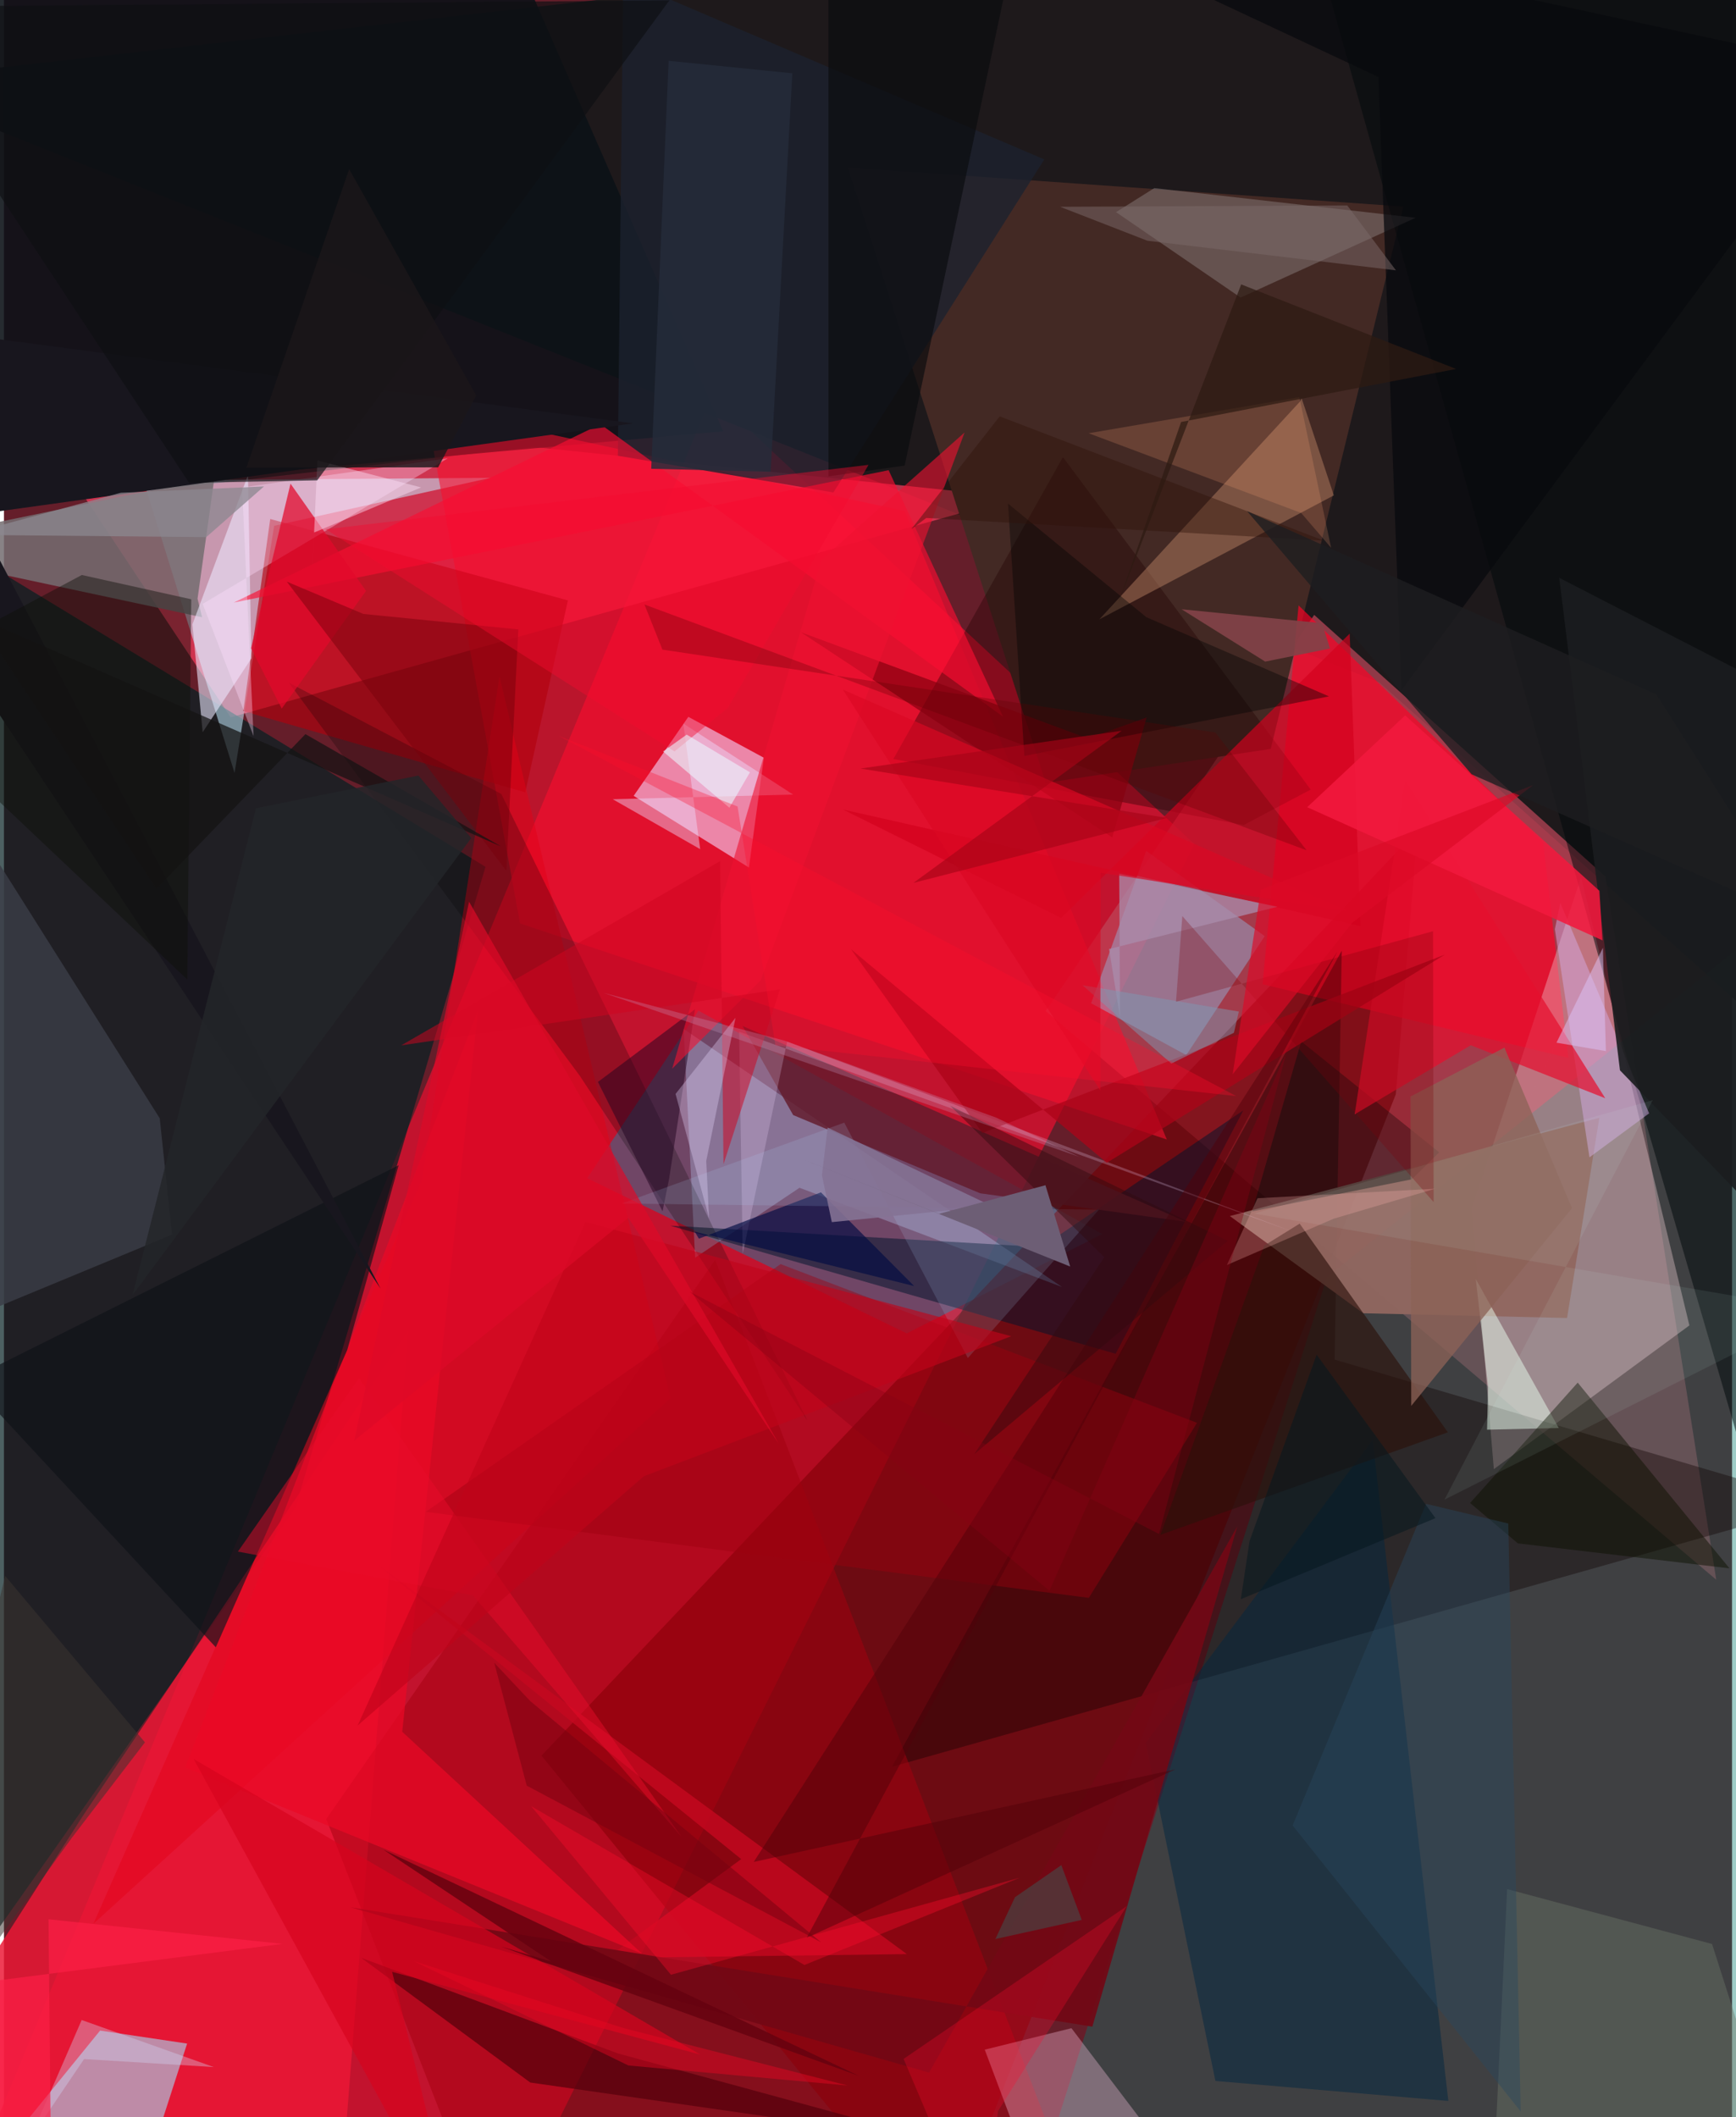 <svg xmlns="http://www.w3.org/2000/svg" width="228" height="278" viewBox="0 0 836 1024"><path fill="#651e2a" d="M0 0h836v1024H0z"/><path fill="#d9112f" fill-opacity=".796" d="M575.927 408.256l-233.47-217.179-359.396 866.855L238.146 1086z"/><path fill="#1e1a1c" fill-opacity=".988" d="M834.594-62L-62 39.459l727.442 290.655L898 537.614z"/><path fill="#bb4758" fill-opacity=".714" d="M503.974 489.002l129.878-191.61 140.899 126.587 53.602 340.087z"/><path fill="#fd3e60" fill-opacity=".686" d="M255.408 216.11L39.346 240.957l70.33 106.006 380.276-106.392z"/><path fill="#476183" fill-opacity=".667" d="M436.763 644.92l-154.612-75.036 53.814-81.078L531.344 596.85z"/><path fill="#052022" fill-opacity=".71" d="M-62 239.94l294.967 179.306-91.909 309.789-163.561 231.863z"/><path fill="#00766a" fill-opacity=".38" d="M870.377 433.643l-230.33 183.944-129.766 406.24L898 1086z"/><path fill="#0c1117" fill-opacity=".89" d="M246.102-24.466l101.836 233.053L-62 245.547-48.37-62z"/><path fill="#720006" fill-opacity=".643" d="M673.345 529.247L683.85 401.43 260.019 849.161 453.452 1086z"/><path fill="#432924" d="M676.992 99.907l-64.16 262.31-108.867 16.461-95.719-297.673z"/><path fill="#c2eafb" fill-opacity=".549" d="M130.725 254.306L111.558 373.84 67.467 232.346l167.995-1.247z"/><path fill="#fe0025" fill-opacity=".663" d="M608.878 476.036l147.93 35.62-12.202-104.113L626.305 292.82z"/><path fill="#f80e2e" fill-opacity=".576" d="M562.553 551.128l-312.887-104.5-45.642-249.617 231.728 50.164z"/><path fill="#ecccd2" fill-opacity=".376" d="M720.766 710.565l94.604-69.507-52.41-216.82-52.742 160.13z"/><path fill="#ec1735" fill-opacity=".835" d="M161.355 1082.061l34.292-438.48L37.774 878.888-62 1034.72z"/><path fill="#f0b5d9" fill-opacity=".714" d="M331.087 346.712l36.538 19.785-7.226 53.105-55.76-34.67z"/><path fill="#0e0202" fill-opacity=".38" d="M643.743 657.58l3.45-197.776-217.596 394.723 450.178-127.29z"/><path fill="#adbad5" fill-opacity=".714" d="M57.105 1086H-37.98l84.486-103.877 42.097 6.282z"/><path fill="#a5000e" fill-opacity=".506" d="M527.292 1086H235.987l-80.072-206.197 188.17-270.52z"/><path fill="#8dcbf4" fill-opacity=".392" d="M571.964 510.297l37.96-57.518-57.327-41.245-26.667 73.711z"/><path fill="#90675f" fill-opacity=".957" d="M593.047 588.17l64.49 47 98.646 2.304 15.623-96.84z"/><path fill="#00080b" fill-opacity=".518" d="M784.354 508.872l111.543 382.577L870.081-62 640.684-4.29z"/><path fill="#1c222e" fill-opacity=".78" d="M296.981 220.428l2.592-230.372 203.71 87.052-102.032 161.077z"/><path fill="#b2000c" fill-opacity=".624" d="M115.78 343.929l13.037-92.907 144.015 39.371-20.639 92.838z"/><path fill="#b1bbe2" fill-opacity=".376" d="M384.87 574.486l-50.512 33.835-5.551-110.673 183.03 124.823z"/><path fill="#746d70" fill-opacity=".855" d="M-62 264.77l163.843-33.909-8.187 58.707 2.193 8.969z"/><path fill="#002541" fill-opacity=".486" d="M586.068 1006.483l-33.722-163.478 109.776-146.516 36.628 319.671z"/><path fill="#00152b" fill-opacity=".514" d="M501.975 603.166l97.621-66.148-61.802 117.756-215.548-61.971z"/><path fill="#210000" fill-opacity=".369" d="M430.26 367.099l82.04-146 119.884 160.787-32.442 17.154z"/><path fill="#e40016" fill-opacity=".471" d="M322.452 676.247L43.27 930.452l158.973-359.936 37.488-243.354z"/><path fill="#fbc4e0" fill-opacity=".345" d="M474.479 991.351L510.084 1086h86.051l-79.717-105.04z"/><path fill="#d39773" fill-opacity=".388" d="M529.933 299.552l97.02-105.308.834-1.586 15.58 46.936z"/><path fill="#908888" fill-opacity=".439" d="M598.24 143.919l-60.247-41.311 18.519-11.638L682.9 105.338z"/><path fill="#ebffee" fill-opacity=".49" d="M752.17 690.679l-34.688.8.504-20.518-5.96-52.342z"/><path fill="#d3011d" fill-opacity=".678" d="M651.025 306.46L511.44 443.974l-105.551-52.437 250.377 56.406z"/><path fill="#3a3d47" fill-opacity=".808" d="M81.302 597.183L-62 656.49V323.099L75.368 540.89z"/><path fill="#631b2c" fill-opacity=".824" d="M357.304 496.207l214.656 94.766-99.68-13.813-90.482-37.841z"/><path fill="#55010c" fill-opacity=".722" d="M172.829 946.932l81.79 60.319 198.53 28.477-156.067-42.533z"/><path fill-opacity=".231" d="M137.785 330.163l140.641 189.96 110.207 166.879-148.026-302.97z"/><path fill="#9d000f" fill-opacity=".424" d="M577.15 688.173l-201.435-76.776-171.649 119.825 320.753 41.606z"/><path fill="#ede8ff" fill-opacity=".58" d="M119.699 318.46l-1.64-88.657-26.87 72.133 4.939 52.232z"/><path fill="#f80d32" fill-opacity=".651" d="M427.98 227.418l-316.805 64.024L288.55 205.15l194.768 141.485z"/><path fill="#6c7568" fill-opacity=".439" d="M727.195 913.678l99.133 26.565 44.182 138.35-151.206 3.955z"/><path fill="#c40820" fill-opacity=".804" d="M291.669 947.018l145.145-1.882-255.308-187.792 175.145 141.838z"/><path fill="#ea0926" fill-opacity=".725" d="M308.657 944.898l-221-90.025 141.602-365.882-36.588 348.62z"/><path fill="#0f1217" fill-opacity=".655" d="M102.476 796.734l63.588-143.763 24.879-89.387-208.207 103.972z"/><path fill="#d2aae2" fill-opacity=".494" d="M750.279 449.436l2.626-12.787 42.978 101.84-28.862 21.275z"/><path fill="#f0d5fd" fill-opacity=".235" d="M378.88 503.78l-21.493 102.696-1.74-107.469 269.573 97.374z"/><path fill="#010e0d" fill-opacity=".412" d="M627.591 503.72l-23.72 82.189 77.264-15.539 13.197-13.035z"/><path fill="#e60f2e" fill-opacity=".71" d="M677.906 377.532L653.437 538.97l56.155-33.425 65.076 25.641z"/><path fill="#18161e" d="M-62 156.168l244.188 467.107L-62 255.537l366.329-50.764z"/><path fill="#0d1200" fill-opacity=".49" d="M761.334 668.725l73.42 89.825-102.377-12.074-23.098-19.544z"/><path fill="#0d0e09" fill-opacity=".431" d="M-62 331.219l99.669-53.114 52.944 11.752-1.924 183.896z"/><path fill="#730815" fill-opacity=".918" d="M596.64 738.268L447.565 1002.44l-279.86-79.948 358.83 57.738z"/><path fill="#220521" fill-opacity=".506" d="M287.347 523.301l46.951-35.15-12.474 81.763-3.221 15.977z"/><path fill="#87000f" fill-opacity=".686" d="M524.429 357.18l-138.893-51.375 150.627 99.225 16.61-58.004z"/><path fill="#ac0318" fill-opacity=".737" d="M473.348 547.987l-63.576-88.89L533.54 562.386l163.464-100.64z"/><path fill="#2c110b" fill-opacity=".631" d="M626.824 591.824l-17.11 10.612-50.24 139.924 139.054-49.604z"/><path fill="#ffe0ff" fill-opacity=".349" d="M115.215 235.752l99.518-14.098L96.132 292.08l24.616 63.925z"/><path fill="#eedfff" fill-opacity=".431" d="M294.515 386.562l42.305 24.151-8.172-60.77 53.12 34.36z"/><path fill="#010b43" fill-opacity=".651" d="M336.183 599.102l-2-3.401 106.154 26.324-45.103-45.321z"/><path fill="#e2092b" fill-opacity=".729" d="M175.154 285.794l-40.778 56.917-14.86-29.181 19.112-79.596z"/><path fill="#1b1d1f" fill-opacity=".91" d="M781.782 517.671l-29.374-238.193L898 354.384v283.792z"/><path fill="#0a0c0e" fill-opacity=".659" d="M496.521-62l-60.779 287.191-36.868 5.2-.009-254.306z"/><path fill="#ee1130" fill-opacity=".604" d="M464.722 209.172l-69.249 61.567-72.21 246.155 42.781-42.702z"/><path fill="#f2193d" fill-opacity=".867" d="M773.312 454.82l-1.483-23.973-93.968-84.85-47.398 44.414z"/><path fill="#d6041d" fill-opacity=".69" d="M91.765 850.765L220.38 1086l-32.593-132.285 149.084 40.02z"/><path fill="#afd1fa" fill-opacity=".153" d="M529.724 585.067l-63.42 71.779-59.785-113.866-107.68 39.129z"/><path fill="#000305" fill-opacity=".392" d="M640.983 336.817l-88.313-38.3-66.941-54.96 7.9 122.078z"/><path fill="#ce0520" fill-opacity=".518" d="M192.18 505.613l183.187-27.095-27.271 84.62-1.629-146.652z"/><path fill="#ffa779" fill-opacity=".196" d="M642.044 264.977l-15.366-72.89-101.952 17.457 102.828 38.553z"/><path fill="#d3d8f6" fill-opacity=".357" d="M38.762 995.888l-26.192 38.708 25.03-57.587 63.912 22.761z"/><path fill="#77000c" fill-opacity=".49" d="M248.836 304.43l-74.972-7.49-37.046-15.63 106.204 139.843z"/><path fill="#a98cab" fill-opacity=".761" d="M534.626 459.005l81.478-20.43-76.584-16.034.402 69.525z"/><path fill="#29485f" fill-opacity=".424" d="M727.75 736.87l-39.772-9.522-64.542 155.56 110.323 138.362z"/><path fill="#8c6257" fill-opacity=".765" d="M725.887 506.69l-45.428 23.635.34 149.663 77.791-95.628z"/><path fill="#51000a" fill-opacity=".478" d="M388.297 937.262l178.542-81.54-204.11 44.826L645.15 460.16z"/><path fill="#252c3b" fill-opacity=".827" d="M321.55 29.408l-8.42 197.317 57.758 1.454L381.389 35.45z"/><path fill="#080a0e" fill-opacity=".753" d="M453.005-62L898 34.074 676.087 333.8 664.93 37.249z"/><path fill="#141212" fill-opacity=".725" d="M-13.598 298.228l253.991 111.137-94.554-54.292-72.08 74.818z"/><path fill="#f50b30" fill-opacity=".435" d="M350.206 342.37l68.04-117.53L155.685 256 324.38 363.45z"/><path fill="#834348" fill-opacity=".918" d="M641.514 313.66l-3.858-12.233-67.953-6.746 40.442 25.311z"/><path fill="#fe0b2f" fill-opacity=".271" d="M480.882 1021.051L473.457 1086l-38.237-90.188 107.935-73.859z"/><path fill="#c5f7e9" fill-opacity=".082" d="M696.892 725.321l181.498-91.45-273.704-46.93 192.951-54.829z"/><path fill="#7e98b2" fill-opacity=".502" d="M521.719 476.506l75.684 12.757-2.384 10.25-30.292 14.902z"/><path fill="#64020f" fill-opacity=".827" d="M183.66 894.678l229.78 109.295-173.017-62.503 24.396 7.272z"/><path fill="#da0923" fill-opacity=".663" d="M405.822 333.523l124.534 193.874.165-105.278 119.211 18.507z"/><path fill="#7d0008" fill-opacity=".275" d="M691.331 450.401l.31 131.012-121.584-138.346-3.048 41.434z"/><path fill="#fee0f6" fill-opacity=".447" d="M151.632 222.686l-2.768 60.655 1.17-25.78 51.766-21.806z"/><path fill="#e7daff" fill-opacity=".333" d="M341.113 589.17l-1.373-27.68 14.16-69.231-29 36.843z"/><path fill="#fcb2ad" fill-opacity=".267" d="M692.38 574.946l-85.934 4.596-14.823 32.299 51.651-22.396z"/><path fill="#0e0f12" fill-opacity=".671" d="M89.586 233.546l61.97-1.223L321.908.186-62 3.326z"/><path fill="#300a0f" fill-opacity=".459" d="M457.772 534.861l134.29 65.293L469.335 703.4l62.98-95.34z"/><path fill="#2e1208" fill-opacity=".412" d="M481.717 201.368l-42.777 54.59 7.238-5.441 192.376 10.97z"/><path fill="#e90c2b" fill-opacity=".478" d="M171.755 666.562l-58.581 83.896 113.696 21.154L327.846 888.51z"/><path fill="#eaf6ff" fill-opacity=".584" d="M350.942 390.67l-32.086-27.21 11.44-8.149 30.585 18.224z"/><path fill="#fe0d2d" fill-opacity=".325" d="M354.9 390.08l18.302 115.532 222.93 24.543-327.834-174.284z"/><path fill="#c0041a" fill-opacity=".635" d="M281.358 591.056l205.923 55.23-177.735 67.736-138.45 120.555z"/><path fill="#7c6a69" fill-opacity=".506" d="M649.843 99.357l23.564 31.396-120.231-14.312-42.272-16.43z"/><path fill="#857394" fill-opacity=".89" d="M477.946 583.34l-79.468-37.963-2.768 23.111 4.788 22.613z"/><path fill="#3d5552" fill-opacity=".525" d="M521.404 928.587l-9.878-26.487-22.422 15.513-9.484 20.225z"/><path fill="#fc0c2d" fill-opacity=".373" d="M491.477 908.159l-168.793 46.964-67.65-81.547 132.224 76.819z"/><path fill="#dd0a27" fill-opacity=".69" d="M225.002 436.106L169.428 696.85l132.58-107.854 72.826 109.301z"/><path fill="#2e1b12" fill-opacity=".729" d="M539.119 291.643l30.35-87.54 133.032-25.65-103.97-40.903z"/><path fill="#880114" fill-opacity=".369" d="M558.794 741.951l61.68-233.086-114.697 260.548-174.15-144.734z"/><path fill="#dc0a27" fill-opacity=".659" d="M594.41 519.624l13.613-89.326 131.729-50.558-87.523 66.585z"/><path fill="#1d1e20" fill-opacity=".792" d="M709.992 374.493L601.4 247.233l198.045 88.657L868.3 444.654z"/><path fill="#c49cc4" fill-opacity=".275" d="M377.49 503.295l102.527 37.265 40.061 18.917-230.018-79.275z"/><path fill="#760210" fill-opacity=".518" d="M237.191 804.235l17.411 18.515 140.712 116.67-142.415-75.77z"/><path fill="#8c8790" fill-opacity=".753" d="M56.536 238.325l-75.322 20.343 116.646 1.12 27.938-24.518z"/><path fill="#e90724" fill-opacity=".439" d="M408.204 1008.696L302.085 999l-103.782-50.452 101.667 32.44z"/><path fill="#fc1e46" fill-opacity=".702" d="M134.714 940.182L-62 965.452l85.145 118.446-1.59-155.614z"/><path fill="#6d5e75" d="M515.805 612.581l-130.294-52.26 66.892 26.75 51.44-13.82z"/><path fill="#5b0000" fill-opacity=".282" d="M318.545 314.206l267.483 40.07 44.168 56.98L309.85 292.368z"/><path fill="#1c1619" fill-opacity=".816" d="M210.063 226.038l-92.77.147 49.705-144.362 61.448 109.41z"/><path fill="#061920" fill-opacity=".553" d="M598.362 773.476l94.155-39.207-57.479-79.078-32.464 90.203z"/><path fill="#3c3531" fill-opacity=".525" d="M32.753 888.994L-62 1019.893.581 762.218l67.624 80.49z"/><path fill="#232529" fill-opacity=".839" d="M200.495 375.108l-78.583 15.806L62.19 626.415l163.889-221.083z"/><path fill="#dcc6fc" fill-opacity=".478" d="M721.028 565.674l52.5-107.263 1.438 49.978-23.9-4.081z"/><path fill="#a60416" fill-opacity=".639" d="M562.657 395.601L439.99 427.009l100.726-73.57-126.327 18.28z"/></svg>